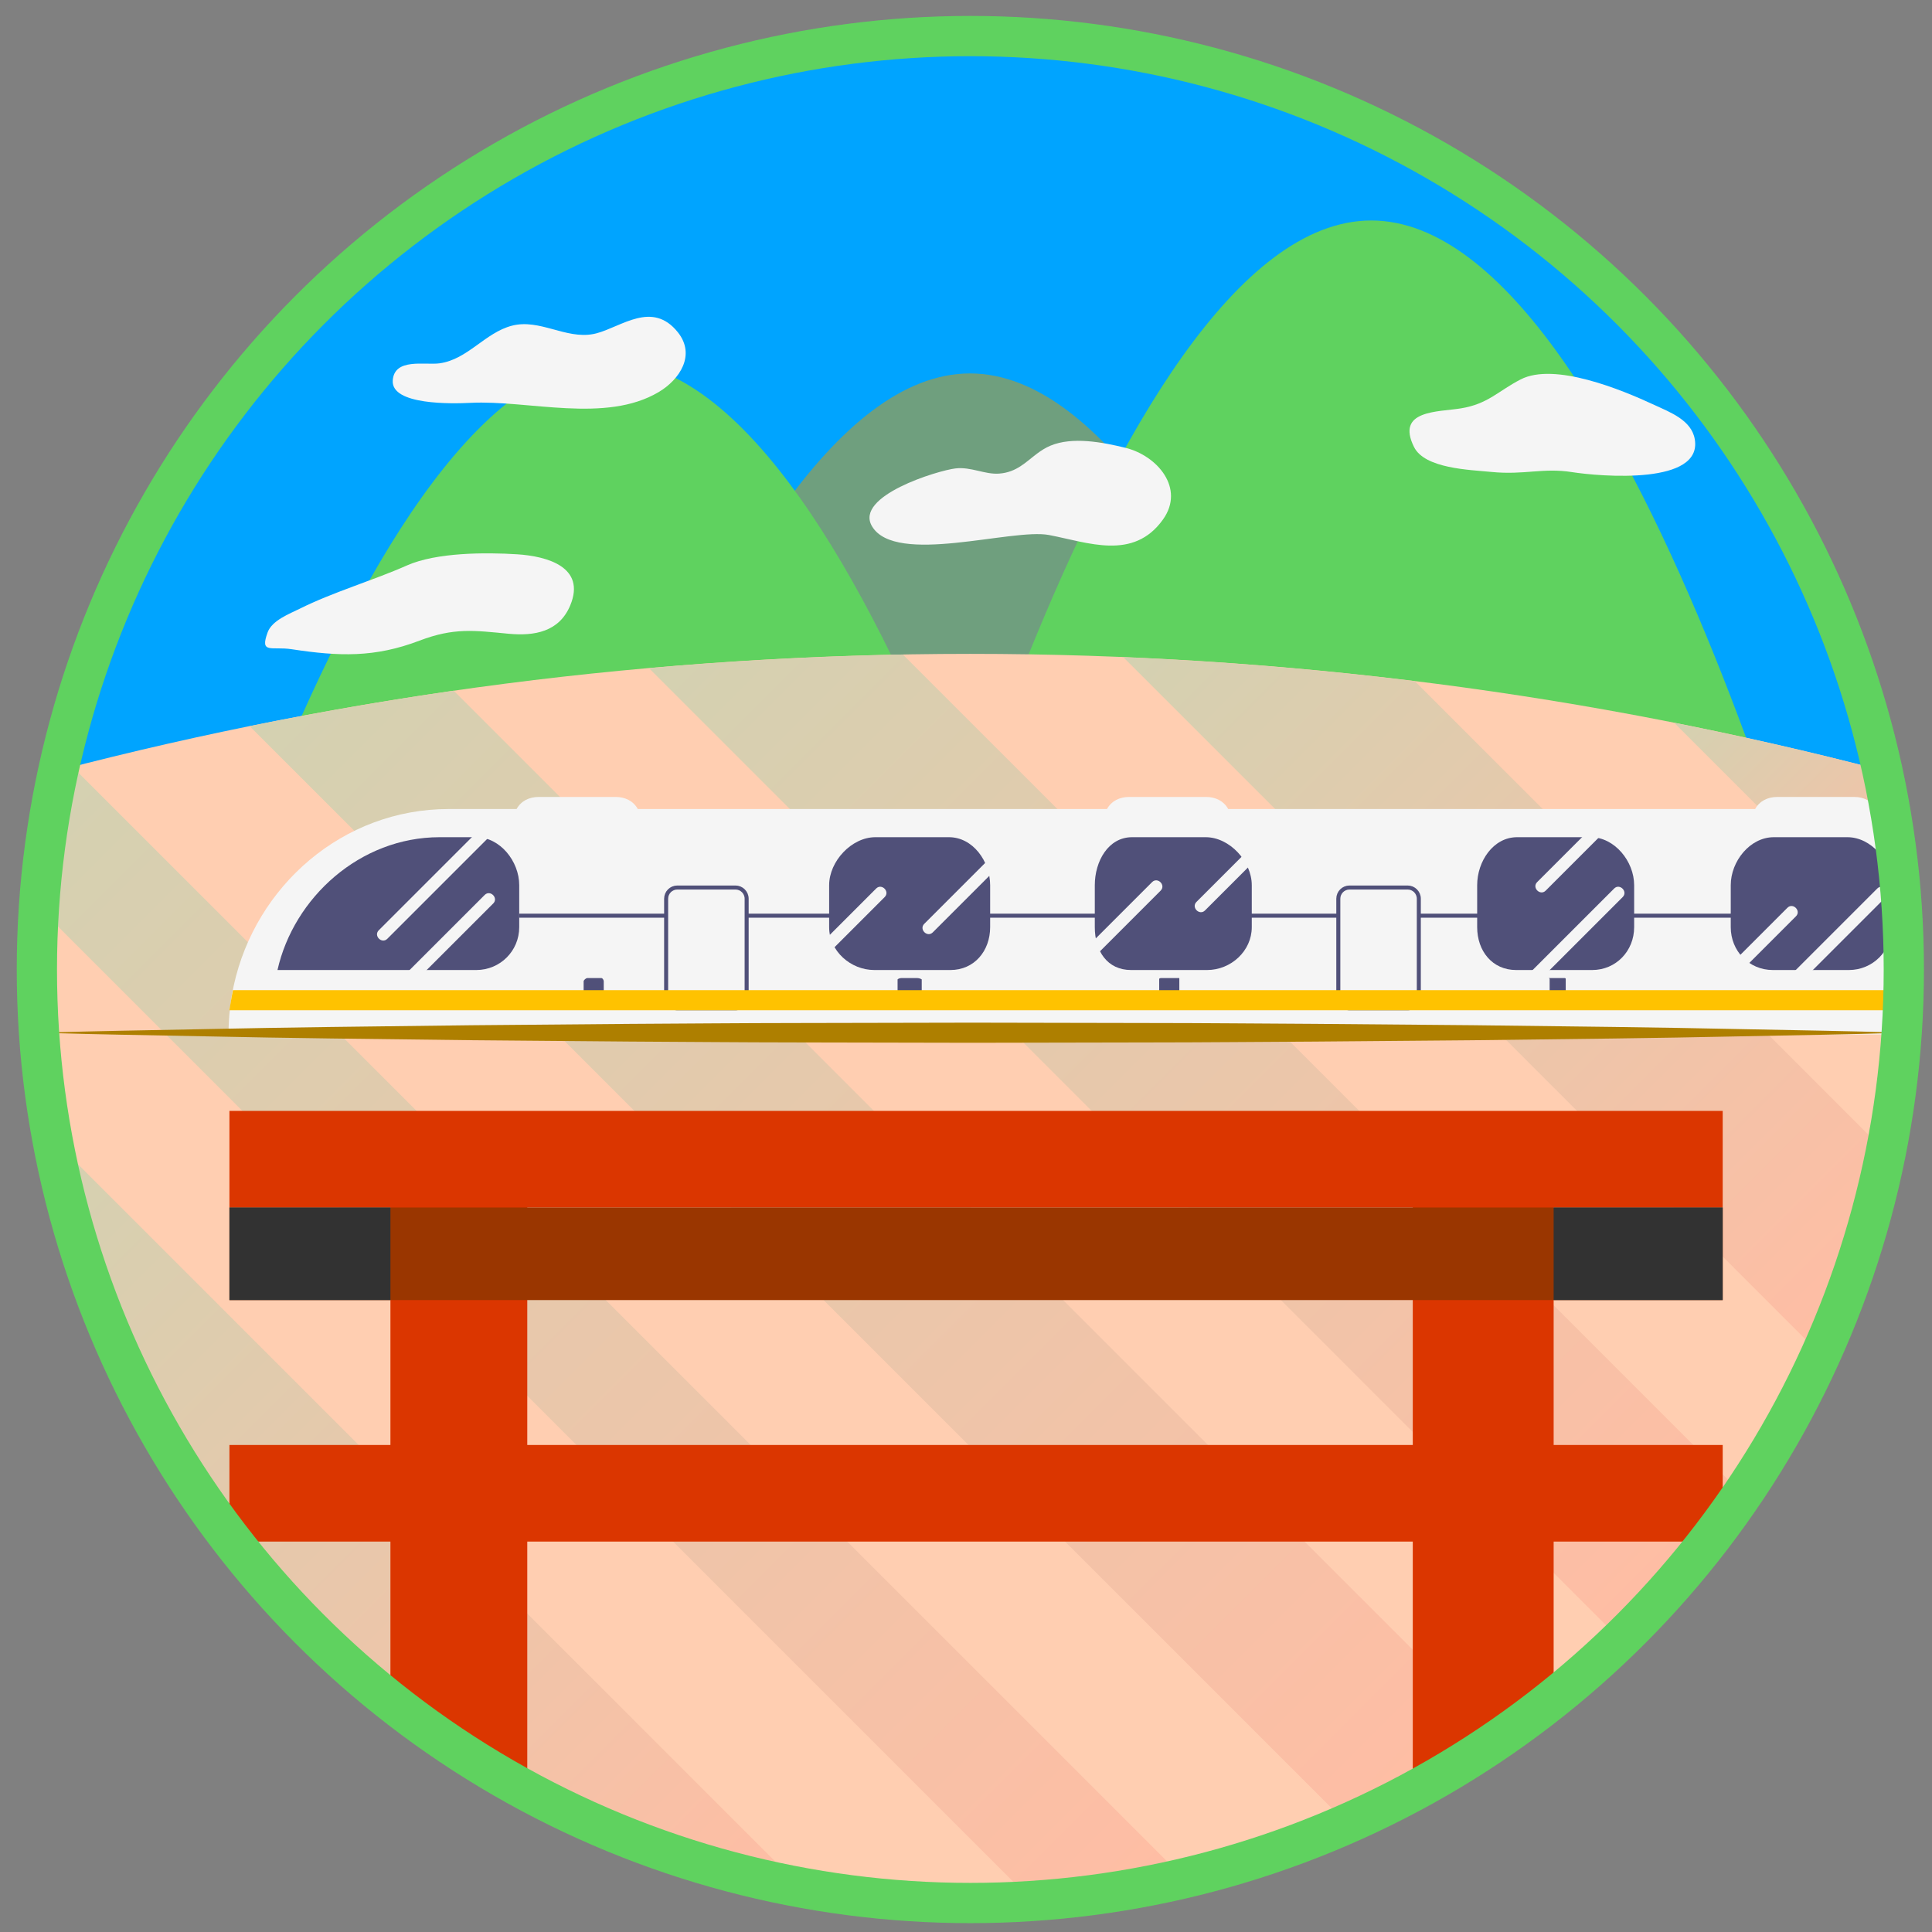 <?xml version="1.0" encoding="utf-8"?>
<!-- Generator: Adobe Illustrator 16.0.0, SVG Export Plug-In . SVG Version: 6.00 Build 0)  -->
<!DOCTYPE svg PUBLIC "-//W3C//DTD SVG 1.1//EN" "http://www.w3.org/Graphics/SVG/1.1/DTD/svg11.dtd">
<svg version="1.1" id="圖層_1" xmlns="http://www.w3.org/2000/svg" xmlns:xlink="http://www.w3.org/1999/xlink" x="0px" y="0px"
	 width="480px" height="480px" viewBox="0 0 480 480" enable-background="new 0 0 480 480" xml:space="preserve">
<rect x="0" y="0" width="480" height="480" fill="#808080" stroke="none"/>
<g id="文化街道">
	<circle fill="#00A4FF" cx="241.081" cy="240.879" r="231.92"/>
	<path fill="#6F9F7E" d="M361.561,309H240.986H120.413c0,0,53.983-216.222,120.573-216.222C307.578,92.778,361.561,309,361.561,309z
		"/>
	<path fill="#5FD25F" d="M272.29,306H151.716H31.143c0,0,53.981-216.222,120.573-216.222C218.307,89.778,272.29,306,272.29,306z"/>
	<path fill="#5FD25F" d="M461.266,271H340.691H220.118c0,0,53.983-216.221,120.573-216.221C407.283,54.779,461.266,271,461.266,271z
		"/>
	<path fill="#FFCEB1" d="M14.461,191.431c-3.46,15.935-5.301,32.475-5.301,49.448c0,128.084,103.834,231.92,231.92,231.92
		s231.921-103.836,231.921-231.92c0-16.971-1.841-33.513-5.301-49.448c-72.376-18.904-148.32-28.981-226.62-28.981
		C162.781,162.45,86.837,172.527,14.461,191.431z"/>
	<g>
		
			<linearGradient id="SVGID_1_" gradientUnits="userSpaceOnUse" x1="75.508" y1="310.658" x2="316.854" y2="69.312" gradientTransform="matrix(1 0 0 -1 102.34 460.04)">
			<stop  offset="0" style="stop-color:#D4D1B1"/>
			<stop  offset="1" style="stop-color:#FFBDA4"/>
		</linearGradient>
		<path fill="url(#SVGID_1_)" d="M161.23,165.999l241.328,241.328c11.294-10.959,21.479-23.052,30.364-36.103L224.316,162.618
			C203.098,163.009,182.063,164.153,161.23,165.999z"/>
		
			<linearGradient id="SVGID_2_" gradientUnits="userSpaceOnUse" x1="-96.461" y1="260.025" x2="181.029" y2="-17.464" gradientTransform="matrix(1 0 0 -1 102.34 460.04)">
			<stop  offset="0" style="stop-color:#D4D1B1"/>
			<stop  offset="1" style="stop-color:#FFBDA4"/>
		</linearGradient>
		<path fill="url(#SVGID_2_)" d="M14.461,191.431c-2.403,11.069-4.005,22.437-4.771,34.032l246.813,246.814
			c12.877-0.848,25.468-2.732,37.687-5.596L18.034,190.528C16.845,190.833,15.648,191.121,14.461,191.431z"/>
		
			<linearGradient id="SVGID_3_" gradientUnits="userSpaceOnUse" x1="-25.43" y1="294.497" x2="255.638" y2="13.429" gradientTransform="matrix(1 0 0 -1 102.34 460.04)">
			<stop  offset="0" style="stop-color:#D4D1B1"/>
			<stop  offset="1" style="stop-color:#FFBDA4"/>
		</linearGradient>
		<path fill="url(#SVGID_3_)" d="M62.033,180.419l272.683,272.684c13.433-5.936,26.191-13.105,38.141-21.371L112.734,171.609
			C95.671,174.064,78.771,177.017,62.033,180.419z"/>
		
			<linearGradient id="SVGID_4_" gradientUnits="userSpaceOnUse" x1="323.584" y1="290.438" x2="380.575" y2="233.448" gradientTransform="matrix(1 0 0 -1 102.34 460.04)">
			<stop  offset="0" style="stop-color:#D4D1B1"/>
			<stop  offset="1" style="stop-color:#FFBDA4"/>
		</linearGradient>
		<path fill="url(#SVGID_4_)" d="M467.7,191.431c-17.054-4.455-34.313-8.4-51.749-11.858l56.991,56.991
			C472.658,221.104,470.865,206.011,467.7,191.431z"/>
		
			<linearGradient id="SVGID_5_" gradientUnits="userSpaceOnUse" x1="-103.857" y1="162.731" x2="82.311" y2="-23.438" gradientTransform="matrix(1 0 0 -1 102.34 460.04)">
			<stop  offset="0" style="stop-color:#D4D1B1"/>
			<stop  offset="1" style="stop-color:#FFBDA4"/>
		</linearGradient>
		<path fill="url(#SVGID_5_)" d="M199.124,469.005L12.955,282.836C30.216,377.283,104.677,451.745,199.124,469.005z"/>
		
			<linearGradient id="SVGID_6_" gradientUnits="userSpaceOnUse" x1="193.352" y1="313.386" x2="366.667" y2="140.071" gradientTransform="matrix(1 0 0 -1 102.34 460.04)">
			<stop  offset="0" style="stop-color:#D4D1B1"/>
			<stop  offset="1" style="stop-color:#FFBDA4"/>
		</linearGradient>
		<path fill="url(#SVGID_6_)" d="M351.506,169.233c-23.866-2.942-48.021-4.941-72.43-5.962L452.39,336.586
			c7.21-15.893,12.671-32.747,16.157-50.311L351.506,169.233z"/>
	</g>
	<path fill="#F5F5F5" d="M147.42,82.99c0.247-0.047,0.493-0.103,0.739-0.167c6.218-1.615,13.901-8.231,20.256-0.267
		c4.533,5.684,0.374,11.793-4.73,14.83c-13.246,7.882-32.333,1.979-46.778,2.701c-4.464,0.223-19.732,0.626-19.33-5.547
		c0.383-5.693,7.984-3.767,11.645-4.275c6.98-0.969,11.276-7.6,17.956-9.343C134.06,79.126,140.516,84.313,147.42,82.99z"/>
	<path fill="#F5F5F5" d="M257.664,112.692c0.999-0.747,2.066-1.441,3.32-1.965c5.455-2.281,12.896-0.874,18.623,0.529
		c7.897,1.935,14.896,10.046,9.318,17.833c-7.35,10.264-18.593,5.678-28.303,3.833c-9.184-1.744-38.054,7.656-43.954-2.133
		c-4.542-7.534,16.303-13.897,20.73-14.411c3.869-0.448,7.262,1.553,10.846,1.287C252.566,117.344,254.839,114.805,257.664,112.692z
		"/>
	<path fill="#F5F5F5" d="M409.439,117.885c6.838-0.771,12.557-3.081,11.632-8.715c-0.787-4.808-6.197-6.765-10.064-8.567
		c-8.093-3.772-24.806-10.672-33.213-6.332c-5.652,2.918-8.066,6.085-14.858,7.19c-5.7,0.927-16.202,0.375-11.627,9.591
		c2.672,5.381,13.776,5.668,19.335,6.21c8.046,0.785,12.717-1.095,19.925,0.036C393.811,117.807,402.244,118.696,409.439,117.885z"
		/>
	<path fill="#F5F5F5" d="M74.428,151.255c-2.436,1.216-6.834,2.863-7.921,5.818c-2.023,5.505,0.903,3.456,5.972,4.228
		c11.765,1.792,20.607,2.104,31.722-2.127c8.632-3.286,13.627-2.529,22.18-1.719c6.421,0.608,12.58-0.481,15.309-7.086
		c3.911-9.473-5.705-12.174-13.186-12.653c-7.919-0.507-20.11-0.46-27.349,2.747C92.566,144.267,82.794,147.078,74.428,151.255z"/>
	<g>
		<path fill="#F5F5F5" d="M466.178,201c-1.105-2-3.141-3-5.494-3h-19.132c-2.354,0-4.388,1-5.493,3H305.144
			c-1.104-2-3.139-3-5.493-3H280.52c-2.354,0-4.39,1-5.494,3H158.46c-1.106-2-3.14-3-5.492-3h-19.134c-2.354,0-4.388,1-5.493,3
			h-16.843c-26.355,0-48.015,19.135-53.424,43.848C57.222,248.742,56.773,253,56.773,257H474v-56H466.178z"/>
		<path fill="#505079" d="M118.322,208h-9.1c-19.79,0-36.222,15-40.283,33h49.383c5.927,0,10.678-4.726,10.678-10.651v-10.428
			C129,213.996,124.249,208,118.322,208z"/>
		<path fill="#505079" d="M150,249.636c0,0.313-0.277,0.364-0.588,0.364h-3.508c-0.311,0-0.904-0.052-0.904-0.364v-5.823
			c0-0.313,0.594-0.813,0.904-0.813h3.508c0.311,0,0.588,0.5,0.588,0.813V249.636z"/>
		<path fill="#505079" d="M229,248.949c0,0.052-0.584,0.051-1.074,0.051h-4.021c-0.49,0-0.904,0.001-0.904-0.051v-5.61
			c0-0.052,0.414-0.339,0.904-0.339h4.021c0.49,0,1.074,0.287,1.074,0.339V248.949z"/>
		<path fill="#505079" d="M293,248.484c0,0.313,0.02,0.516-0.292,0.516h-3.653c-0.312,0-1.055-0.202-1.055-0.516v-5.246
			c0-0.313,0.743-0.238,1.055-0.238h3.653c0.312,0,0.292-0.074,0.292,0.238V248.484z"/>
		<path fill="#505079" d="M389,248.484c0,0.313-0.317,0.516-0.627,0.516h-3.654c-0.312,0,0.281-0.202,0.281-0.516v-5.246
			c0-0.313-0.593-0.238-0.281-0.238h3.654c0.31,0,0.627-0.074,0.627,0.238V248.484z"/>
		<line fill="none" stroke="#505079" stroke-miterlimit="10" x1="129" y1="227.5" x2="470" y2="227.5"/>
		<path fill="#505079" d="M217.24,241c-5.926,0-11.24-4.726-11.24-10.651v-10.428c0-5.926,5.557-11.921,11.482-11.921h18.293
			c5.927,0,10.225,5.996,10.225,11.921v10.428c0,5.925-3.949,10.651-9.874,10.651H217.24z"/>
		<path fill="#505079" d="M281.016,241c-5.925,0-9.016-4.726-9.016-10.651v-10.428c0-5.926,3.332-11.921,9.258-11.921h18.293
			c5.927,0,11.449,5.996,11.449,11.921v10.428c0,5.925-5.174,10.651-11.101,10.651H281.016z"/>
		<path fill="#505079" d="M376.68,241c-5.926,0-9.68-4.726-9.68-10.651v-10.428c0-5.926,3.995-11.921,9.922-11.921h18.293
			c5.925,0,10.785,5.996,10.785,11.921v10.428c0,5.925-4.512,10.651-10.438,10.651H376.68z"/>
		<path fill="#505079" d="M440.455,241c-5.926,0-10.455-4.726-10.455-10.651v-10.428c0-5.926,4.771-11.921,10.696-11.921h18.294
			c5.926,0,11.01,5.996,11.01,11.921v10.428c0,5.925-4.734,10.651-10.661,10.651H440.455z"/>
		<g>
			<g>
				<path fill="#F5F5F5" d="M217.676,220.751c-4.917,4.916-9.833,9.832-14.749,14.749c-1.369,1.369,0.752,3.49,2.121,2.121
					c4.917-4.916,9.833-9.832,14.749-14.749C221.166,221.503,219.045,219.382,217.676,220.751L217.676,220.751z"/>
			</g>
		</g>
		<g>
			<g>
				<path fill="#F5F5F5" d="M255.941,203.213c-8.77,8.769-17.54,17.539-26.31,26.308c-1.369,1.369,0.752,3.49,2.121,2.121
					c8.771-8.769,17.54-17.539,26.31-26.308C259.434,203.965,257.313,201.844,255.941,203.213L255.941,203.213z"/>
			</g>
		</g>
		<g>
			<g>
				<path fill="#F5F5F5" d="M286.234,219.158c-8.77,8.769-17.539,17.538-26.309,26.307c-1.369,1.369,0.752,3.49,2.121,2.121
					c8.77-8.769,17.539-17.538,26.309-26.307C289.727,219.91,287.604,217.789,286.234,219.158L286.234,219.158z"/>
			</g>
		</g>
		<g>
			<g>
				<path fill="#F5F5F5" d="M316.529,204.808c-6.422,6.422-12.846,12.844-19.268,19.267c-1.369,1.369,0.752,3.49,2.121,2.121
					c6.422-6.422,12.845-12.844,19.268-19.267C320.02,205.56,317.898,203.438,316.529,204.808L316.529,204.808z"/>
			</g>
		</g>
		<g>
			<g>
				<path fill="#F5F5F5" d="M397.842,203.213c-5.313,5.314-10.629,10.629-15.942,15.944c-1.369,1.369,0.752,3.49,2.12,2.121
					c5.314-5.314,10.63-10.629,15.943-15.944C401.332,203.965,399.211,201.844,397.842,203.213L397.842,203.213z"/>
			</g>
		</g>
		<g>
			<g>
				<path fill="#F5F5F5" d="M401.031,220.751c-8.771,8.769-17.539,17.539-26.31,26.308c-1.368,1.369,0.752,3.49,2.121,2.121
					c8.771-8.769,17.539-17.539,26.31-26.308C404.521,221.503,402.4,219.382,401.031,220.751L401.031,220.751z"/>
			</g>
		</g>
		<g>
			<g>
				<path fill="#F5F5F5" d="M444.079,225.535c-8.771,8.769-17.539,17.539-26.31,26.308c-1.368,1.369,0.753,3.49,2.121,2.121
					c8.771-8.771,17.539-17.539,26.31-26.308C447.569,226.287,445.448,224.166,444.079,225.535L444.079,225.535z"/>
			</g>
		</g>
		<g>
			<g>
				<path fill="#F5F5F5" d="M466.402,220.751c-8.771,8.769-17.54,17.539-26.311,26.308c-1.369,1.369,0.752,3.49,2.121,2.121
					c8.771-8.769,17.54-17.539,26.311-26.308C469.893,221.503,467.771,219.382,466.402,220.751L466.402,220.751z"/>
			</g>
		</g>
		<g>
			<g>
				<path fill="#F5F5F5" d="M120.419,204.808c-8.77,8.77-17.54,17.539-26.31,26.309c-1.369,1.369,0.752,3.49,2.121,2.121
					c8.77-8.771,17.54-17.539,26.31-26.309C123.909,205.56,121.788,203.438,120.419,204.808L120.419,204.808z"/>
			</g>
		</g>
		<g>
			<g>
				<path fill="#F5F5F5" d="M120.419,222.347c-8.77,8.769-17.54,17.538-26.31,26.308c-1.369,1.368,0.752,3.489,2.121,2.12
					c8.77-8.77,17.54-17.537,26.31-26.308C123.909,223.099,121.788,220.978,120.419,222.347L120.419,222.347z"/>
			</g>
		</g>
		<path fill="#F5F5F5" stroke="#505079" stroke-miterlimit="10" d="M185.5,247.723c0,1.533-1.243,2.777-2.777,2.777h-14.445
			c-1.534,0-2.777-1.244-2.777-2.777v-24.444c0-1.534,1.243-2.778,2.777-2.778h14.445c1.534,0,2.777,1.244,2.777,2.778V247.723z"/>
		<path fill="#F5F5F5" stroke="#505079" stroke-miterlimit="10" d="M352.5,247.723c0,1.533-1.243,2.777-2.777,2.777h-14.444
			c-1.534,0-2.777-1.244-2.777-2.777v-24.444c0-1.534,1.243-2.778,2.777-2.778h14.444c1.534,0,2.777,1.244,2.777,2.778V247.723z"/>
		<path fill="#FFC200" d="M56.989,251H474v-5H57.887C57.466,248,57.172,250,56.989,251z"/>
	</g>
	<g>
		<path fill="#AE7F00" d="M9.693,256.578c0,0,1.812-0.047,5.208-0.135c3.396-0.077,8.378-0.244,14.719-0.351
			c6.34-0.122,14.039-0.271,22.87-0.44c8.831-0.176,18.794-0.373,29.664-0.504c10.869-0.133,22.644-0.277,35.098-0.431
			c12.454-0.106,25.588-0.22,39.174-0.336c13.586-0.065,27.625-0.206,41.891-0.216c14.266-0.029,28.758-0.059,43.25-0.087
			c14.492,0.028,28.984,0.057,43.25,0.084c14.267,0.001,28.306,0.147,41.892,0.213c13.587,0.116,26.72,0.229,39.174,0.335
			c12.454,0.152,24.229,0.297,35.1,0.432c10.868,0.131,20.831,0.326,29.662,0.504c8.831,0.172,16.53,0.321,22.87,0.444
			c6.342,0.106,11.322,0.272,14.72,0.351c3.396,0.09,5.208,0.137,5.208,0.137s-1.813,0.047-5.208,0.136
			c-3.396,0.078-8.378,0.244-14.72,0.351c-6.34,0.123-14.039,0.273-22.87,0.444c-8.831,0.179-18.794,0.374-29.662,0.505
			c-10.869,0.135-22.646,0.278-35.1,0.432c-12.454,0.105-25.587,0.219-39.174,0.334c-13.586,0.064-27.625,0.213-41.892,0.214
			c-14.266,0.026-28.758,0.056-43.25,0.084c-14.491-0.028-28.983-0.058-43.25-0.087c-14.266-0.01-28.305-0.15-41.891-0.217
			c-13.586-0.115-26.72-0.229-39.174-0.336c-12.454-0.151-24.229-0.297-35.098-0.431c-10.869-0.13-20.833-0.328-29.664-0.503
			c-8.831-0.171-16.53-0.318-22.87-0.441c-6.34-0.104-11.322-0.271-14.719-0.35C11.505,256.625,9.693,256.578,9.693,256.578z"/>
	</g>
	<g>
		<path fill="#DB3600" d="M97,422.643c11,9.801,22,18.209,34,25.008V291H97V422.643z"/>
		<path fill="#DB3600" d="M386,422.643c-11,9.801-24,18.209-35,25.008V291h35V422.643z"/>
		<rect x="57" y="276" fill="#DB3600" width="371" height="24"/>
		<rect x="57" y="359" fill="#DB3600" width="371" height="24"/>
		<rect x="57" y="300" fill="#9A3600" width="371" height="23"/>
		<rect x="57" y="300" fill="#323232" width="40" height="23"/>
		<rect x="386" y="300" fill="#323232" width="42" height="23"/>
	</g>
	<circle fill="none" stroke="#5FD25F" stroke-width="10" stroke-miterlimit="10" cx="241.081" cy="240.879" r="231.92"/>
</g>
</svg>
